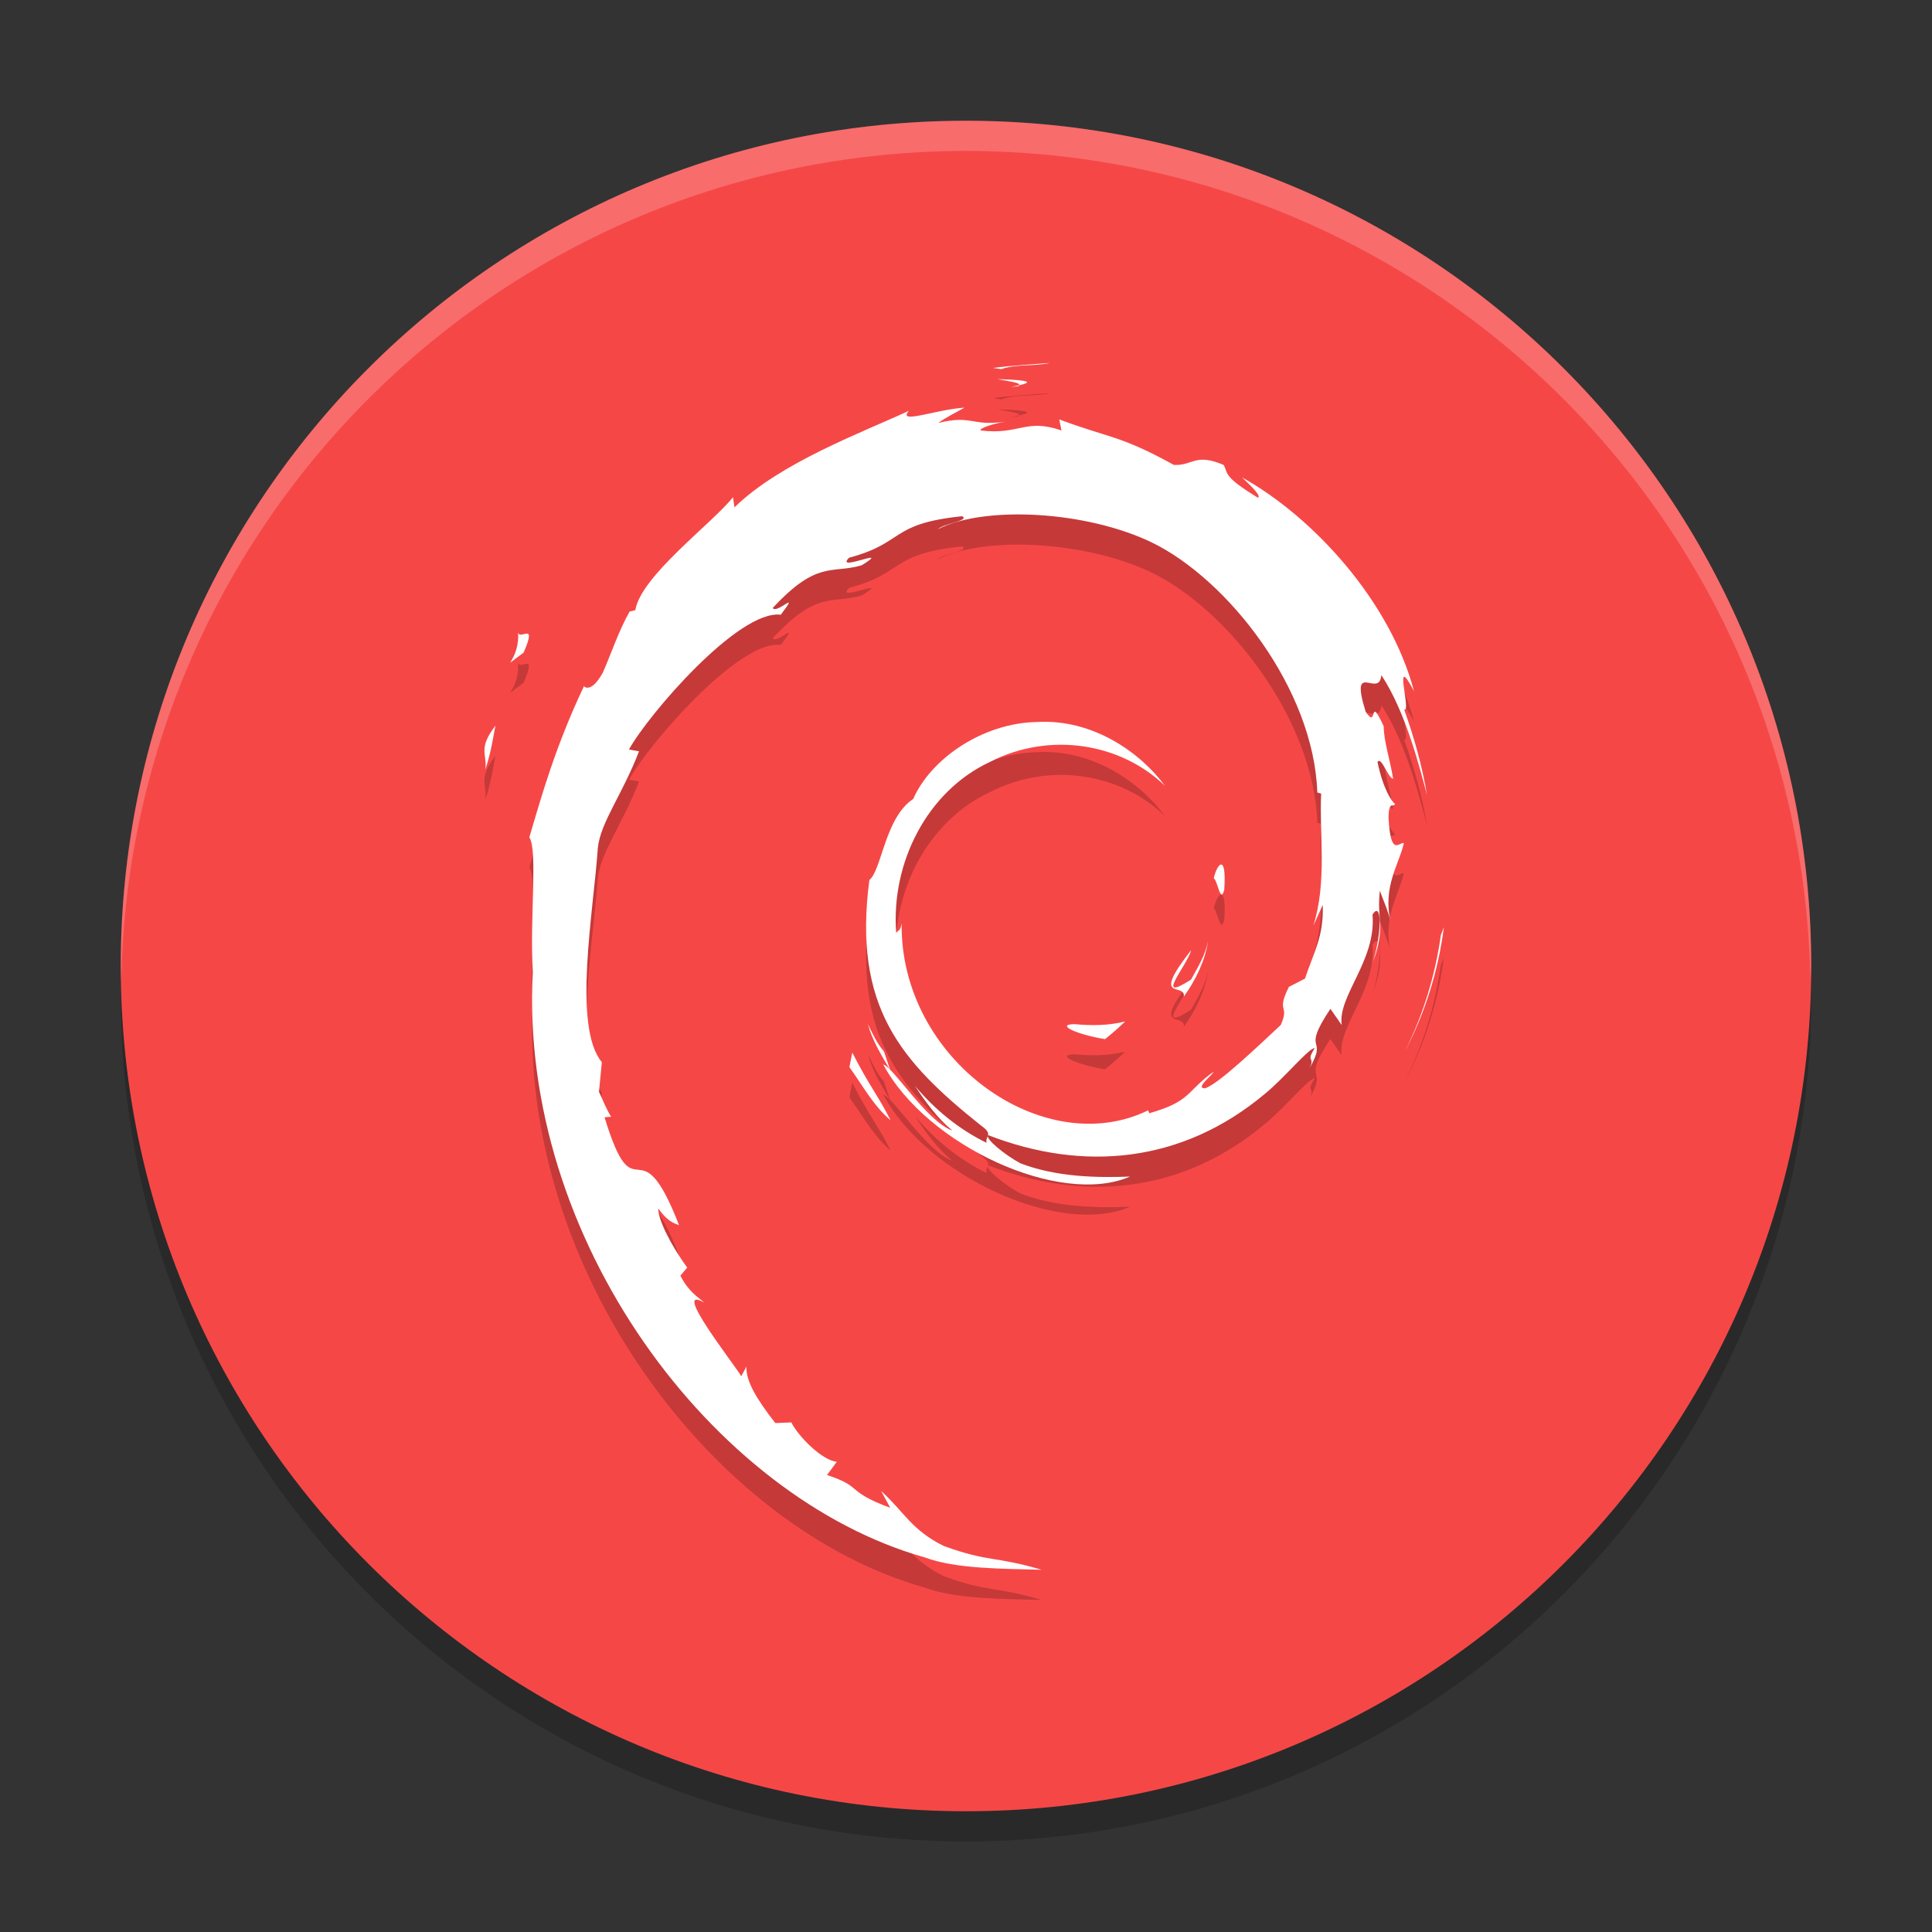 <svg xmlns="http://www.w3.org/2000/svg" xmlns:xlink="http://www.w3.org/1999/xlink" width="384pt" height="384pt" version="1.1" viewBox="0 0 384 384">
 <rect x="0" y="0" width="384" height="384" fill="#333333" stroke="none"/>
 <defs>
  <filter id="alpha" width="100%" height="100%" x="0%" y="0%" filterUnits="objectBoundingBox">
   <feColorMatrix in="SourceGraphic" type="matrix" values="0 0 0 0 1 0 0 0 0 1 0 0 0 0 1 0 0 0 1 0"/>
  </filter>
  <mask id="mask0">
   <g filter="url(#alpha)">
    <rect width="384" height="384" x="0" y="0" style="fill:rgb(0%,0%,0%);fill-opacity:0.2"/>
   </g>
  </mask>
  <clipPath id="clip1">
   <rect width="384" height="384" x="0" y="0"/>
  </clipPath>
  <g id="surface5" clip-path="url(#clip1)">
   <path style="fill:rgb(0%,0%,0%)" d="M 360 198 C 360 290.785 284.785 366 192 366 C 99.215 366 24 290.785 24 198 C 24 105.215 99.215 30 192 30 C 284.785 30 360 105.215 360 198 Z M 360 198"/>
  </g>
  <mask id="mask1">
   <g filter="url(#alpha)">
    <rect width="384" height="384" x="0" y="0" style="fill:rgb(0%,0%,0%);fill-opacity:0.2"/>
   </g>
  </mask>
  <clipPath id="clip2">
   <rect width="384" height="384" x="0" y="0"/>
  </clipPath>
  <g id="surface8" clip-path="url(#clip2)">
   <path style="fill:rgb(0%,0%,0%)" d="M 96.469 158.902 C 97.738 154.941 97.965 152.562 98.449 150.266 C 94.949 154.828 96.836 155.801 96.469 158.902 M 102.938 131.387 C 103.57 137.328 98.551 139.637 104.051 135.715 C 107 128.945 102.902 133.848 102.938 131.387 M 199.027 79.367 C 201.762 78.352 205.75 78.809 208.66 78.137 C 204.875 78.461 201.105 78.652 197.387 79.137 L 199.027 79.367 M 286.965 190.332 L 286.371 191.855 C 285.281 199.738 282.922 207.539 279.312 214.773 C 283.301 207.141 285.871 198.793 286.965 190.332 M 175.684 214.969 C 174.266 213.379 173.445 211.473 172.508 209.566 C 173.402 212.906 175.23 215.777 176.93 218.703 L 175.684 214.977 M 169.395 215.223 L 168.824 218.109 C 171.488 221.793 173.602 225.781 176.992 228.648 C 174.551 223.797 172.738 221.793 169.395 215.223 M 202.539 82.566 L 201.02 82.891 L 202.438 82.758 L 202.539 82.566 M 198.23 81.348 C 200.395 81.742 202.902 82.043 202.543 82.57 C 204.914 82.039 205.449 81.559 198.23 81.348 M 243.316 182.797 C 243.809 175.375 241.883 177.723 241.234 180.551 C 241.988 180.953 242.586 185.785 243.316 182.797 M 235.301 204.051 C 237.719 200.66 239.473 196.953 240.094 193.117 C 239.551 195.848 238.102 198.207 236.723 200.699 C 229.16 205.551 236.008 197.82 236.719 194.875 C 228.586 205.312 235.598 201.133 235.301 204.047 M 213.578 209.559 C 209.531 209.609 214.34 211.676 219.625 212.504 C 221.09 211.34 222.406 210.172 223.59 209.031 C 220.309 209.852 216.957 209.871 213.582 209.559 M 96.484 158.906 C 97.754 154.941 97.984 152.562 98.469 150.266 C 94.965 154.828 96.852 155.801 96.484 158.906 M 102.953 131.391 C 103.586 137.336 98.566 139.645 104.062 135.719 C 107.016 128.949 102.914 133.852 102.953 131.391 M 199.039 79.359 C 201.77 78.344 205.762 78.801 208.668 78.129 C 204.883 78.453 201.113 78.645 197.395 79.129 L 199.039 79.359 M 286.98 190.336 L 286.387 191.859 C 285.297 199.742 282.938 207.543 279.328 214.781 C 283.316 207.148 285.887 198.797 286.98 190.336 M 175.691 214.969 C 174.281 213.383 173.453 211.473 172.516 209.574 C 173.41 212.914 175.242 215.789 176.941 218.711 L 175.691 214.969 M 169.402 215.219 L 168.832 218.105 C 171.496 221.789 173.609 225.777 177.004 228.648 C 174.559 223.793 172.746 221.789 169.406 215.219 M 202.543 82.562 L 201.023 82.887 L 202.441 82.754 L 202.543 82.562 M 262.906 185.883 C 263.129 192.117 261.156 195.145 259.371 200.5 L 256.164 202.16 C 253.543 207.461 256.426 205.523 254.551 209.738 C 250.453 213.523 242.133 221.574 239.469 222.312 C 237.523 222.27 240.785 219.926 241.215 219.008 C 235.734 222.918 236.816 224.879 228.438 227.262 L 228.191 226.691 C 207.531 236.805 178.832 216.766 179.207 189.434 C 178.988 191.164 178.578 190.73 178.125 191.43 C 177.059 177.367 184.367 163.242 196.699 157.465 C 208.762 151.258 222.902 153.805 231.535 162.184 C 226.793 155.719 217.344 148.867 206.156 149.5 C 195.191 149.684 184.93 156.934 181.508 164.801 C 175.895 168.477 175.238 178.98 172.793 180.906 C 169.496 206.082 178.984 216.957 195.043 229.754 C 197.562 231.523 195.75 231.797 196.086 233.145 C 190.754 230.547 185.875 226.625 181.855 221.824 C 183.988 225.066 186.289 228.223 189.262 230.695 C 184.23 228.93 177.512 218.023 175.555 217.578 C 184.223 233.723 210.719 245.891 224.602 239.852 C 218.18 240.098 210.02 239.988 202.809 237.215 C 199.77 235.594 195.656 232.238 196.391 231.609 C 215.332 238.965 234.891 237.176 251.273 223.516 C 255.445 220.137 260 214.391 261.316 214.316 C 259.336 217.414 261.656 215.805 260.133 218.543 C 264.281 211.574 258.324 215.707 264.426 206.512 L 266.676 209.734 C 265.832 203.945 273.582 196.926 272.793 187.777 C 274.574 184.98 274.777 190.789 272.891 197.223 C 275.508 190.086 273.582 188.938 274.254 183.043 C 274.973 185.027 275.934 187.129 276.422 189.219 C 274.715 182.32 278.168 177.602 279.023 173.59 C 278.176 173.203 276.395 176.641 275.98 168.492 C 276.043 164.953 276.93 166.641 277.27 165.766 C 276.605 165.367 274.852 162.652 273.789 157.449 C 274.555 156.223 275.852 160.621 276.902 160.797 C 276.227 156.664 275.062 153.508 275.012 150.332 C 271.938 143.652 273.926 151.227 271.434 147.465 C 268.16 136.852 274.148 145 274.555 140.18 C 279.512 147.648 282.336 159.234 283.637 164.027 C 282.645 158.18 281.047 152.512 279.09 147.027 C 280.598 147.691 276.66 135 281.051 143.406 C 276.348 125.488 261 108.75 246.875 100.895 C 248.602 102.539 250.785 104.602 250.008 104.926 C 242.973 100.582 244.211 100.238 243.203 98.398 C 237.477 95.977 237.105 98.598 233.316 98.406 C 222.527 92.453 220.449 93.086 210.527 89.359 L 210.977 91.555 C 203.832 89.078 202.652 92.488 194.93 91.562 C 194.461 91.184 197.406 90.18 199.832 89.816 C 192.922 90.766 193.242 88.395 186.484 90.074 C 188.148 88.859 189.914 88.051 191.688 87.02 C 186.055 87.375 178.238 90.43 180.648 87.652 C 171.461 91.918 155.137 97.906 145.977 106.84 L 145.691 104.836 C 141.492 110.074 127.387 120.484 126.266 127.277 L 125.141 127.551 C 122.961 131.395 121.543 135.754 119.812 139.707 C 116.957 144.773 115.625 141.66 116.035 142.453 C 110.414 154.301 107.621 164.254 105.211 172.418 C 106.93 175.09 105.254 188.496 105.902 199.227 C 103.086 252.227 141.66 303.68 183.828 315.555 C 190.012 317.859 199.199 317.773 207.016 318.004 C 197.797 315.258 196.605 316.551 187.617 313.293 C 181.137 310.113 179.719 306.488 175.125 302.344 L 176.941 305.684 C 167.941 302.367 171.707 301.582 164.379 299.172 L 166.32 296.535 C 163.418 296.309 158.605 291.426 157.285 288.711 L 154.09 288.844 C 150.258 283.926 148.211 280.375 148.363 277.621 L 147.332 279.535 C 146.164 277.449 133.215 261.07 139.934 264.883 C 138.684 263.703 137.023 262.957 135.227 259.555 L 136.594 257.934 C 133.367 253.605 130.645 248.062 130.855 246.215 C 132.578 248.633 133.773 249.09 134.961 249.504 C 126.797 228.441 126.336 248.344 120.16 228.066 L 121.465 227.957 C 120.465 226.383 119.852 224.68 119.047 223.008 L 119.617 217.113 C 113.746 210.043 117.977 187.062 118.828 174.465 C 119.41 169.34 123.734 163.879 127.008 155.324 L 125.008 154.969 C 128.832 148.035 146.84 127.109 155.184 128.184 C 159.223 122.906 154.379 128.164 153.59 126.836 C 162.465 117.285 165.254 120.086 171.246 118.367 C 177.703 114.383 165.703 119.926 168.762 116.848 C 179.93 113.883 176.676 110.105 191.242 108.602 C 192.777 109.508 187.676 110.004 186.398 111.184 C 195.699 106.445 215.836 107.527 228.922 113.809 C 244.094 121.188 261.148 142.996 261.824 163.516 L 262.59 163.727 C 262.203 171.887 263.793 181.32 261.035 189.98 L 262.898 185.879 M 198.234 81.355 C 200.398 81.75 202.906 82.051 202.547 82.578 C 204.918 82.047 205.453 81.566 198.234 81.355 M 243.332 182.816 C 243.824 175.395 241.898 177.742 241.25 180.57 C 242.004 180.973 242.602 185.809 243.332 182.816 M 235.305 204.07 C 237.723 200.68 239.48 196.973 240.102 193.137 C 239.555 195.867 238.105 198.227 236.73 200.719 C 229.164 205.574 236.016 197.84 236.727 194.898 C 228.594 205.332 235.602 201.152 235.305 204.07 M 213.59 209.582 C 209.543 209.641 214.352 211.703 219.637 212.531 C 221.102 211.367 222.418 210.199 223.598 209.059 C 220.312 209.875 216.965 209.895 213.59 209.582"/>
  </g>
  <mask id="mask2">
   <g filter="url(#alpha)">
    <rect width="384" height="384" x="0" y="0" style="fill:rgb(0%,0%,0%);fill-opacity:0.2"/>
   </g>
  </mask>
  <clipPath id="clip3">
   <rect width="384" height="384" x="0" y="0"/>
  </clipPath>
  <g id="surface11" clip-path="url(#clip3)">
   <path style="fill:rgb(100%,100%,100%)" d="M 191.988 24 C 99.207 24.008 24 99.223 24 192 C 24.027 192.984 24.062 193.969 24.105 194.953 C 25.766 103.406 100.426 30.051 191.984 30 L 191.996 30 C 283.559 30.074 358.199 103.453 359.836 195 C 359.895 194 359.945 193 359.984 192 C 359.984 99.223 284.777 24.008 191.996 24 L 191.984 24 Z M 191.988 24"/>
  </g>
 </defs>
 <g>
  <use mask="url(#mask0)" xlink:href="#surface5"/>
  <path style="fill:rgb(96.471%,27.843%,27.843%)" d="M 360 192 C 360 284.785 284.785 360 192 360 C 99.215 360 24 284.785 24 192 C 24 99.215 99.215 24 192 24 C 284.785 24 360 99.215 360 192 Z M 360 192"/>
  <use mask="url(#mask1)" xlink:href="#surface8"/>
  <path style="fill:rgb(100%,100%,100%)" d="M 96.469 152.902 C 97.738 148.941 97.965 146.562 98.449 144.266 C 94.953 148.824 96.844 149.801 96.473 152.906 M 102.941 125.387 C 103.574 131.332 98.555 133.641 104.051 129.715 C 107.004 122.949 102.902 127.848 102.941 125.387 M 199.031 73.367 C 201.766 72.352 205.754 72.809 208.664 72.137 C 204.875 72.461 201.109 72.652 197.391 73.137 L 199.031 73.367 M 286.973 184.332 L 286.379 185.855 C 285.289 193.738 282.93 201.539 279.324 208.777 C 283.309 201.145 285.879 192.793 286.973 184.332 M 175.684 208.969 C 174.27 207.383 173.449 205.477 172.508 203.57 C 173.402 206.91 175.234 209.781 176.934 212.703 L 175.684 208.98 M 169.395 209.227 L 168.828 212.109 C 171.488 215.793 173.602 219.781 176.996 222.652 C 174.551 217.797 172.742 215.793 169.398 209.223 M 202.543 76.57 L 201.023 76.895 L 202.441 76.762 L 202.543 76.57 M 198.234 75.352 C 200.395 75.742 202.902 76.047 202.543 76.574 C 204.918 76.039 205.449 75.559 198.234 75.352 M 243.316 176.797 C 243.809 169.375 241.883 171.727 241.238 174.555 C 241.988 174.957 242.59 179.789 243.316 176.797 M 235.301 198.051 C 237.719 194.66 239.477 190.953 240.098 187.117 C 239.551 189.852 238.102 192.207 236.727 194.703 C 229.16 199.555 236.012 191.82 236.723 188.879 C 228.59 199.312 235.598 195.133 235.301 198.051 M 213.582 203.559 C 209.535 203.613 214.344 205.676 219.629 206.508 C 221.094 205.344 222.41 204.176 223.59 203.031 C 220.305 203.852 216.957 203.871 213.582 203.559 M 96.484 152.906 C 97.754 148.941 97.984 146.566 98.469 144.266 C 94.965 148.828 96.855 149.805 96.484 152.906 M 102.953 125.395 C 103.586 131.336 98.566 133.645 104.066 129.723 C 107.016 122.953 102.918 127.855 102.953 125.395 M 199.039 73.359 C 201.77 72.344 205.762 72.801 208.672 72.133 C 204.883 72.453 201.117 72.648 197.395 73.129 L 199.039 73.359 M 286.98 184.336 L 286.387 185.859 C 285.297 193.742 282.938 201.547 279.328 208.781 C 283.316 201.148 285.887 192.797 286.98 184.336 M 175.691 208.973 C 174.281 207.383 173.453 205.473 172.516 203.574 C 173.41 206.918 175.242 209.789 176.941 212.711 L 175.691 208.973 M 169.406 209.219 L 168.832 212.109 C 171.496 215.789 173.609 219.777 177.004 222.648 C 174.559 217.797 172.746 215.789 169.406 209.219 M 202.547 76.566 L 201.027 76.887 L 202.441 76.754 L 202.547 76.566 M 262.906 179.887 C 263.129 186.117 261.156 189.145 259.375 194.504 L 256.168 196.16 C 253.547 201.461 256.426 199.523 254.551 203.738 C 250.453 207.523 242.133 215.578 239.469 216.312 C 237.523 216.27 240.789 213.926 241.215 213.008 C 235.734 216.922 236.816 218.883 228.438 221.262 L 228.191 220.691 C 207.531 230.805 178.832 210.766 179.207 183.434 C 178.988 185.168 178.582 184.734 178.125 185.43 C 177.059 171.367 184.371 157.242 196.699 151.469 C 208.762 145.262 222.902 147.805 231.535 156.184 C 226.793 149.719 217.344 142.867 206.156 143.5 C 195.191 143.688 184.93 150.934 181.508 158.801 C 175.895 162.48 175.238 172.98 172.793 174.906 C 169.496 200.082 178.988 210.957 195.043 223.758 C 197.562 225.527 195.75 225.797 196.09 227.145 C 190.754 224.547 185.875 220.629 181.859 215.828 C 183.992 219.07 186.289 222.223 189.262 224.699 C 184.23 222.93 177.512 212.023 175.555 211.578 C 184.223 227.723 210.719 239.891 224.602 233.852 C 218.18 234.102 210.02 233.988 202.809 231.215 C 199.77 229.594 195.656 226.238 196.391 225.609 C 215.332 232.965 234.891 231.176 251.273 217.52 C 255.445 214.137 260 208.395 261.316 208.316 C 259.336 211.418 261.656 209.805 260.133 212.543 C 264.281 205.574 258.324 209.707 264.426 200.512 L 266.676 203.734 C 265.832 197.945 273.582 190.926 272.797 181.777 C 274.574 178.98 274.777 184.789 272.891 191.223 C 275.508 184.086 273.582 182.938 274.254 177.047 C 274.977 179.027 275.934 181.129 276.422 183.223 C 274.715 176.32 278.168 171.605 279.023 167.594 C 278.176 167.207 276.395 170.641 275.98 162.496 C 276.047 158.953 276.934 160.641 277.27 159.77 C 276.605 159.367 274.852 156.652 273.789 151.449 C 274.555 150.227 275.852 154.621 276.902 154.801 C 276.227 150.664 275.062 147.508 275.016 144.332 C 271.938 137.652 273.926 145.227 271.434 141.465 C 268.16 130.852 274.148 139 274.555 134.184 C 279.512 141.648 282.336 153.234 283.637 158.027 C 282.645 152.18 281.047 146.512 279.09 141.031 C 280.602 141.691 276.66 129 281.051 137.406 C 276.348 119.492 261 102.75 246.875 94.895 C 248.602 96.539 250.785 98.602 250.008 98.926 C 242.977 94.582 244.211 94.238 243.203 92.402 C 237.48 89.98 237.105 92.602 233.316 92.406 C 222.527 86.453 220.449 87.086 210.527 83.359 L 210.98 85.559 C 203.832 83.082 202.652 86.492 194.93 85.562 C 194.461 85.184 197.406 84.18 199.832 83.816 C 192.922 84.766 193.246 82.398 186.484 84.074 C 188.148 82.859 189.914 82.055 191.688 81.023 C 186.055 81.379 178.238 84.434 180.648 81.652 C 171.461 85.918 155.137 91.906 145.977 100.84 L 145.691 98.836 C 141.492 104.078 127.391 114.488 126.266 121.281 L 125.141 121.551 C 122.961 125.398 121.547 129.754 119.812 133.707 C 116.961 138.773 115.629 135.66 116.035 136.453 C 110.418 148.301 107.621 158.254 105.211 166.422 C 106.93 169.09 105.254 182.496 105.902 193.227 C 103.086 246.227 141.664 297.68 183.832 309.555 C 190.012 311.859 199.199 311.777 207.02 312.004 C 197.797 309.258 196.605 310.551 187.617 307.293 C 181.137 304.113 179.719 300.488 175.125 296.344 L 176.945 299.684 C 167.941 296.371 171.707 295.582 164.379 293.172 L 166.324 290.535 C 163.418 290.309 158.605 285.426 157.285 282.715 L 154.094 282.844 C 150.258 277.926 148.211 274.375 148.363 271.621 L 147.332 273.539 C 146.164 271.449 133.215 255.07 139.934 258.887 C 138.684 257.703 137.027 256.957 135.227 253.555 L 136.594 251.934 C 133.367 247.605 130.648 242.062 130.855 240.215 C 132.578 242.637 133.773 243.09 134.961 243.504 C 126.797 222.445 126.34 242.348 120.16 222.066 L 121.465 221.957 C 120.465 220.383 119.852 218.684 119.051 217.008 L 119.621 211.113 C 113.746 204.047 117.98 181.066 118.828 168.465 C 119.41 163.34 123.734 157.883 127.008 149.324 L 125.012 148.969 C 128.836 142.035 146.84 121.109 155.184 122.184 C 159.223 116.906 154.379 122.164 153.59 120.836 C 162.465 111.285 165.258 114.09 171.246 112.367 C 177.703 108.383 165.703 113.926 168.762 110.848 C 179.934 107.883 176.676 104.105 191.242 102.602 C 192.781 103.508 187.676 104.004 186.398 105.184 C 195.699 100.445 215.836 101.527 228.922 107.809 C 244.094 115.191 261.152 136.996 261.824 157.516 L 262.59 157.73 C 262.203 165.887 263.793 175.32 261.035 183.98 L 262.898 179.879 M 198.238 75.359 C 200.398 75.75 202.906 76.055 202.547 76.578 C 204.918 76.047 205.453 75.566 198.238 75.359 M 243.332 176.816 C 243.824 169.395 241.898 171.746 241.25 174.574 C 242.004 174.977 242.605 179.809 243.332 176.816 M 235.305 198.07 C 237.727 194.68 239.48 190.973 240.102 187.137 C 239.555 189.867 238.105 192.227 236.73 194.723 C 229.164 199.574 236.016 191.84 236.727 188.898 C 228.594 199.332 235.605 195.152 235.305 198.07 M 213.59 203.586 C 209.543 203.641 214.352 205.703 219.637 206.535 C 221.102 205.371 222.418 204.199 223.598 203.059 C 220.312 203.875 216.965 203.895 213.59 203.586"/>
  <use mask="url(#mask2)" xlink:href="#surface11"/>
 </g>
</svg>
